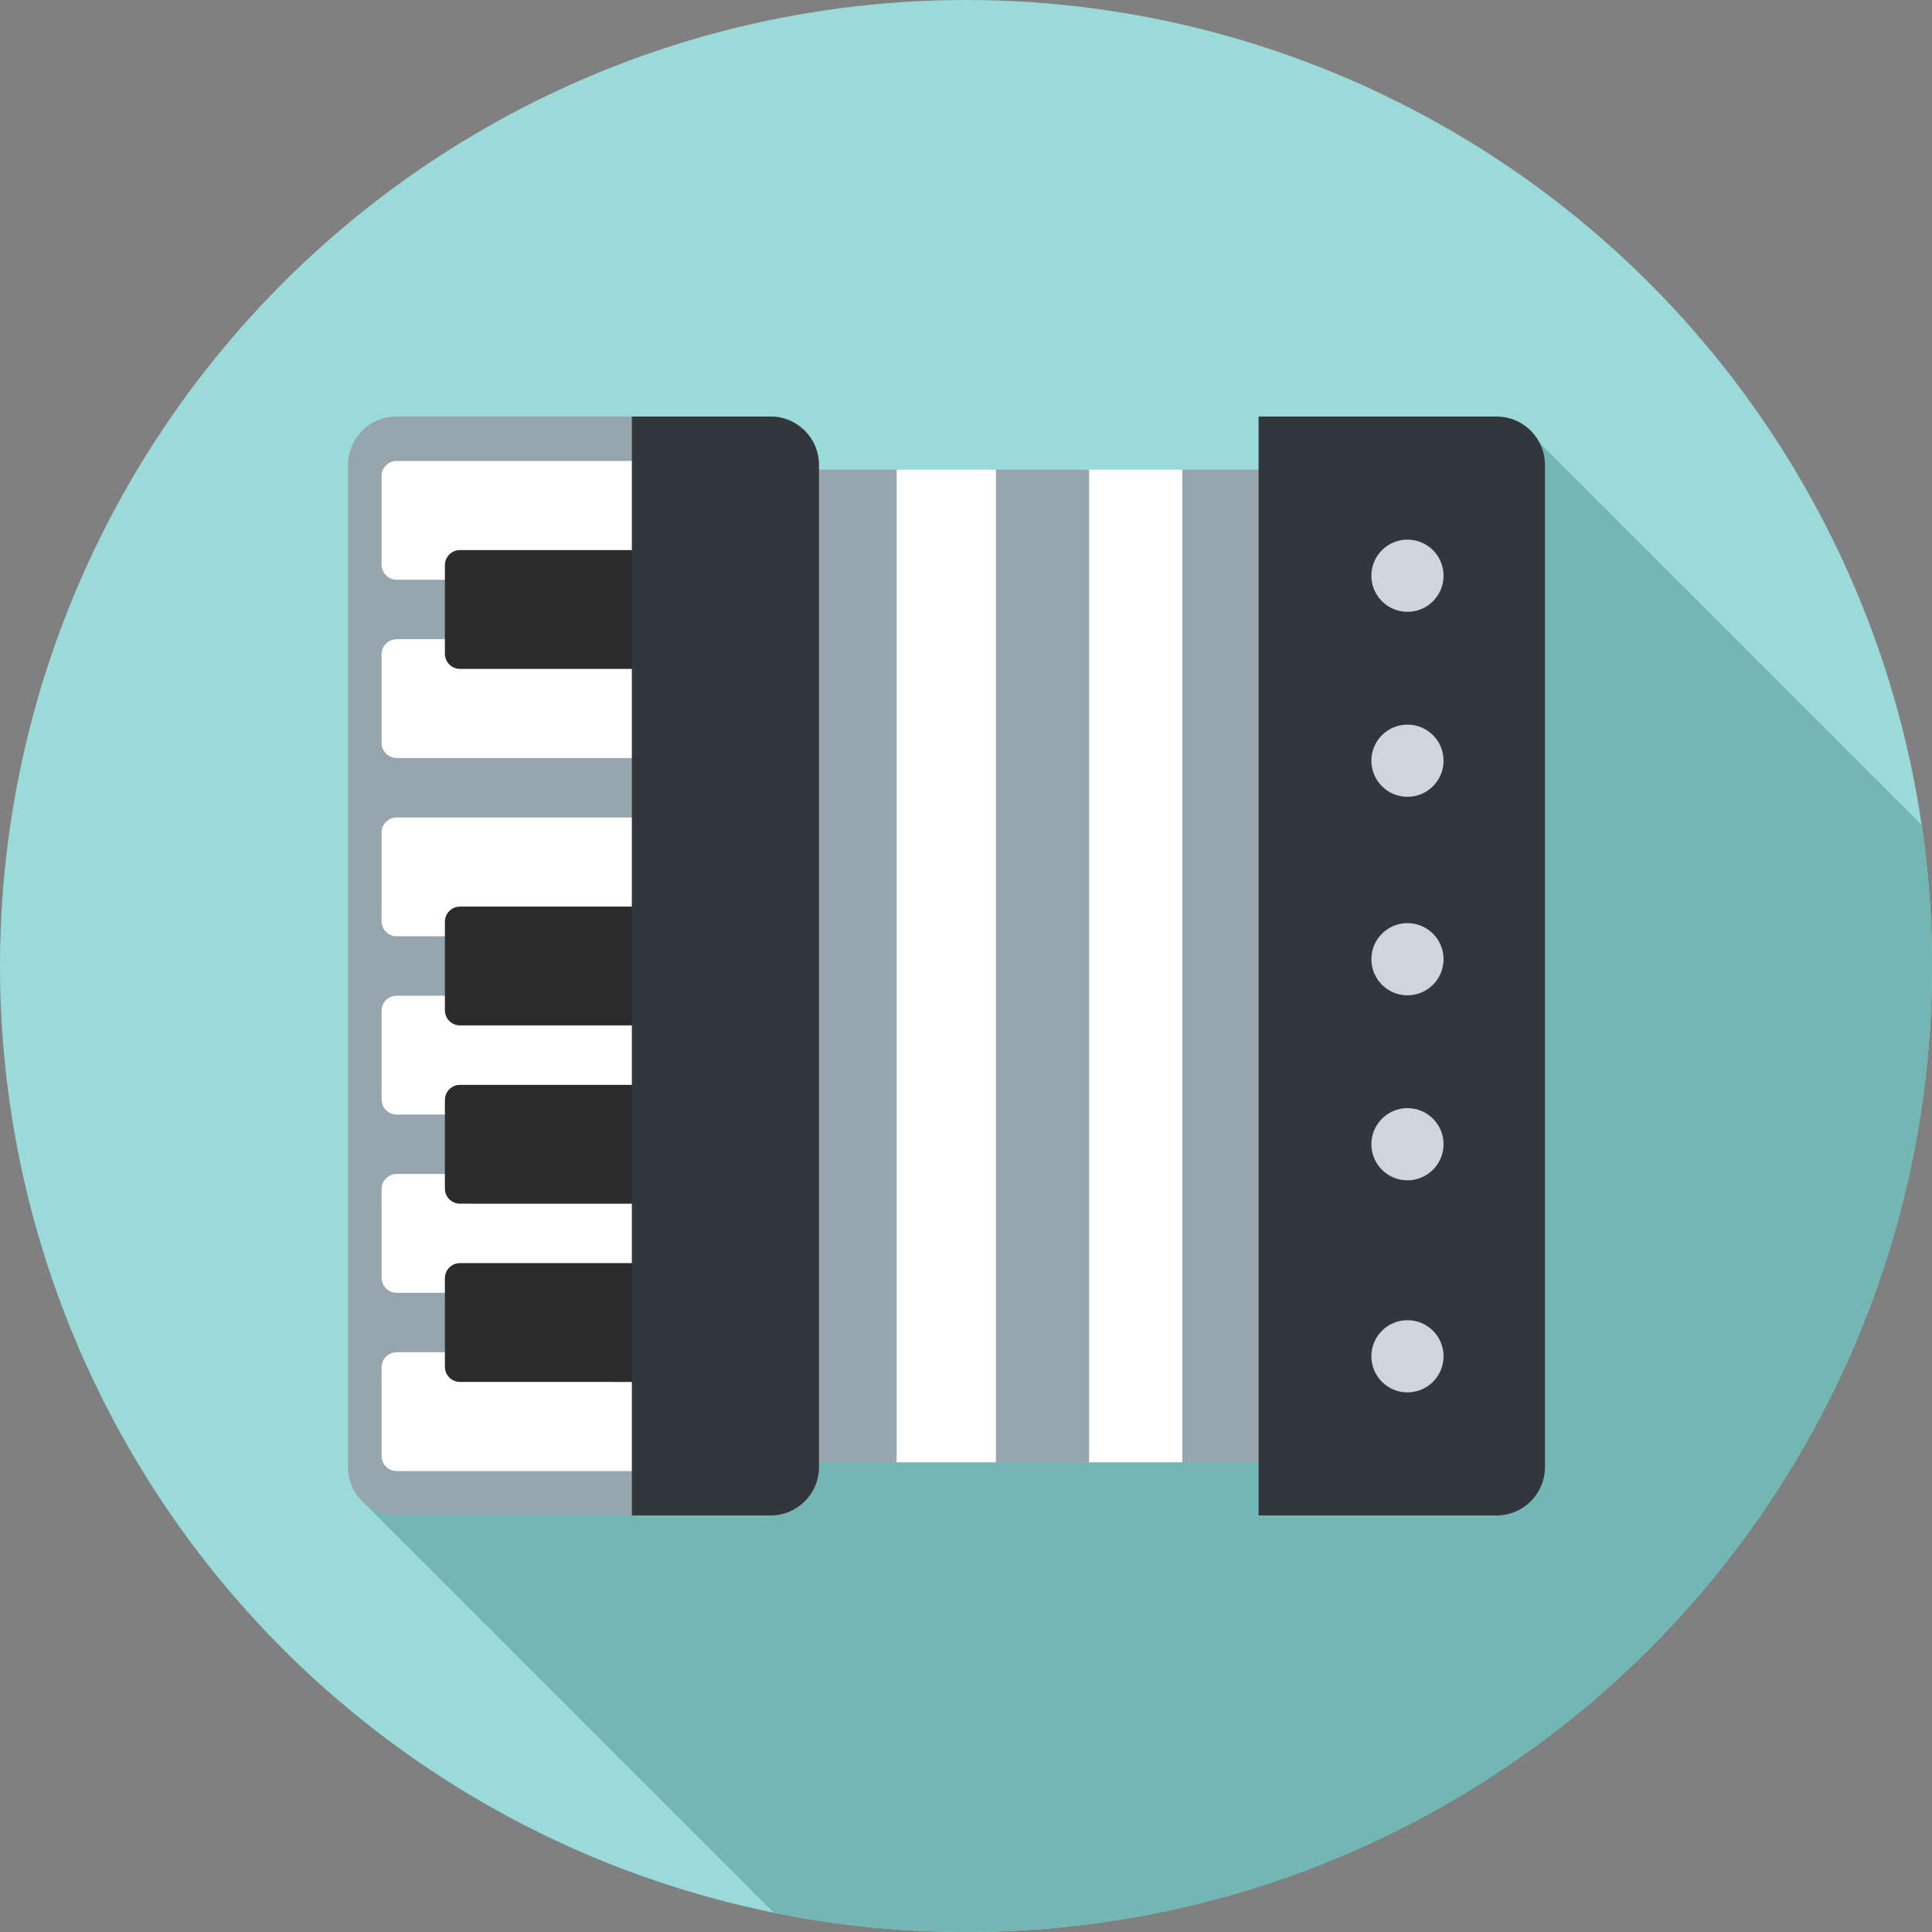 <?xml version="1.0" encoding="iso-8859-1"?>
<!-- Generator: Adobe Illustrator 19.0.0, SVG Export Plug-In . SVG Version: 6.00 Build 0)  -->
<svg version="1.1" id="Layer_1" xmlns="http://www.w3.org/2000/svg" xmlns:xlink="http://www.w3.org/1999/xlink" x="0px" y="0px"
	 viewBox="0 0 297 297" style="enable-background:new 0 0 297 297;" xml:space="preserve">
<rect x="0" y="0" width="297" height="297" fill="#808080" stroke="none"/>
<g>
	<g>
		<g>
			<g>
				<g>
					<g>
						<circle style="fill:#9ADAD9;" cx="148.5" cy="148.5" r="148.5"/>
					</g>
				</g>
			</g>
		</g>
	</g>
	<path style="fill:#72B7B3;" d="M295.42,126.822L236.117,67.52L55.95,231.046l63.021,63.013c9.544,1.926,19.417,2.94,29.529,2.94
		c82.014,0,148.5-66.486,148.5-148.5C297,141.136,296.455,133.899,295.42,126.822z"/>
	<g>
		<path style="fill:#97A5AF;" d="M53.5,71.47v154.06c0,4.106,3.329,7.435,7.435,7.435h57.529c4.106,0,7.435-3.329,7.435-7.435V71.47
			c0-4.106-3.329-7.435-7.435-7.435H60.935C56.829,64.035,53.5,67.364,53.5,71.47z"/>
	</g>
	<g>
		<g>
			<g>
				<path style="fill:#FFFFFF;" d="M58.659,86.799V73.182c0-1.285,1.041-2.326,2.326-2.326h41.472v18.269H60.985
					C59.701,89.125,58.659,88.083,58.659,86.799z"/>
			</g>
		</g>
		<g>
			<g>
				<path style="fill:#FFFFFF;" d="M58.659,114.203v-13.617c0-1.285,1.041-2.326,2.326-2.326h41.472v18.269H60.985
					C59.701,116.529,58.659,115.487,58.659,114.203z"/>
			</g>
		</g>
		<g>
			<g>
				<path style="fill:#FFFFFF;" d="M58.659,141.607V127.99c0-1.285,1.041-2.326,2.326-2.326h41.472v18.269H60.985
					C59.701,143.933,58.659,142.891,58.659,141.607z"/>
			</g>
		</g>
		<g>
			<g>
				<path style="fill:#FFFFFF;" d="M58.659,169.011v-13.617c0-1.285,1.041-2.326,2.326-2.326h41.472v18.269H60.985
					C59.701,171.337,58.659,170.295,58.659,169.011z"/>
			</g>
		</g>
		<g>
			<g>
				<path style="fill:#FFFFFF;" d="M58.659,196.414v-13.617c0-1.285,1.041-2.326,2.326-2.326h41.472v18.269H60.985
					C59.701,198.74,58.659,197.699,58.659,196.414z"/>
			</g>
		</g>
		<g>
			<g>
				<path style="fill:#FFFFFF;" d="M58.659,223.818v-13.617c0-1.285,1.041-2.326,2.326-2.326h41.472v18.269H60.985
					C59.701,226.144,58.659,225.103,58.659,223.818z"/>
			</g>
		</g>
		<g>
			<g>
				<path style="fill:#2B2B2B;" d="M68.392,155.309v-13.617c0-1.285,1.041-2.326,2.326-2.326h31.739v18.269H70.718
					C69.433,157.635,68.392,156.593,68.392,155.309z"/>
			</g>
		</g>
		<g>
			<g>
				<path style="fill:#2B2B2B;" d="M68.392,182.713v-13.617c0-1.285,1.041-2.326,2.326-2.326h31.739v18.269H70.718
					C69.433,185.039,68.392,183.997,68.392,182.713z"/>
			</g>
		</g>
		<g>
			<g>
				<path style="fill:#2B2B2B;" d="M68.392,210.116v-13.617c0-1.285,1.041-2.326,2.326-2.326h31.739v18.269H70.718
					C69.433,212.442,68.392,211.401,68.392,210.116z"/>
			</g>
		</g>
		<g>
			<g>
				<path style="fill:#2B2B2B;" d="M68.392,100.501V86.884c0-1.285,1.041-2.326,2.326-2.326h31.739v18.269H70.718
					C69.433,102.827,68.392,101.785,68.392,100.501z"/>
			</g>
		</g>
	</g>
	<g>
		<g>
			<rect x="180.808" y="72.203" style="fill:#97A5AF;" width="15.259" height="152.594"/>
		</g>
		<g>
			<rect x="166.485" y="72.203" style="fill:#FFFFFF;" width="15.259" height="152.594"/>
		</g>
		<g>
			<rect x="152.162" y="72.203" style="fill:#97A5AF;" width="15.259" height="152.594"/>
		</g>
		<g>
			<rect x="123.517" y="72.203" style="fill:#97A5AF;" width="15.259" height="152.594"/>
		</g>
		<g>
			<rect x="137.839" y="72.203" style="fill:#FFFFFF;" width="15.259" height="152.594"/>
		</g>
	</g>
	<g>
		<path style="fill:#32373B;" d="M230.065,232.965c4.106,0,7.435-3.329,7.435-7.435V71.47c0-4.106-3.329-7.435-7.435-7.435h-36.589
			v168.93H230.065z"/>
	</g>
	<g>
		<g>
			<circle style="fill:#D0D5D9;" cx="216.365" cy="88.503" r="5.549"/>
		</g>
		<g>
			<circle style="fill:#D0D5D9;" cx="216.365" cy="116.941" r="5.549"/>
		</g>
		<g>
			<circle style="fill:#D0D5D9;" cx="216.365" cy="147.459" r="5.549"/>
		</g>
		<g>
			<circle style="fill:#D0D5D9;" cx="216.365" cy="175.898" r="5.549"/>
		</g>
		<g>
			<circle style="fill:#D0D5D9;" cx="216.365" cy="208.497" r="5.549"/>
		</g>
	</g>
	<g>
		<path style="fill:#32373B;" d="M118.464,232.965c4.106,0,7.435-3.329,7.435-7.435V71.47c0-4.106-3.329-7.435-7.435-7.435h-21.33
			v168.93H118.464z"/>
	</g>
</g>
<g>
</g>
<g>
</g>
<g>
</g>
<g>
</g>
<g>
</g>
<g>
</g>
<g>
</g>
<g>
</g>
<g>
</g>
<g>
</g>
<g>
</g>
<g>
</g>
<g>
</g>
<g>
</g>
<g>
</g>
</svg>
